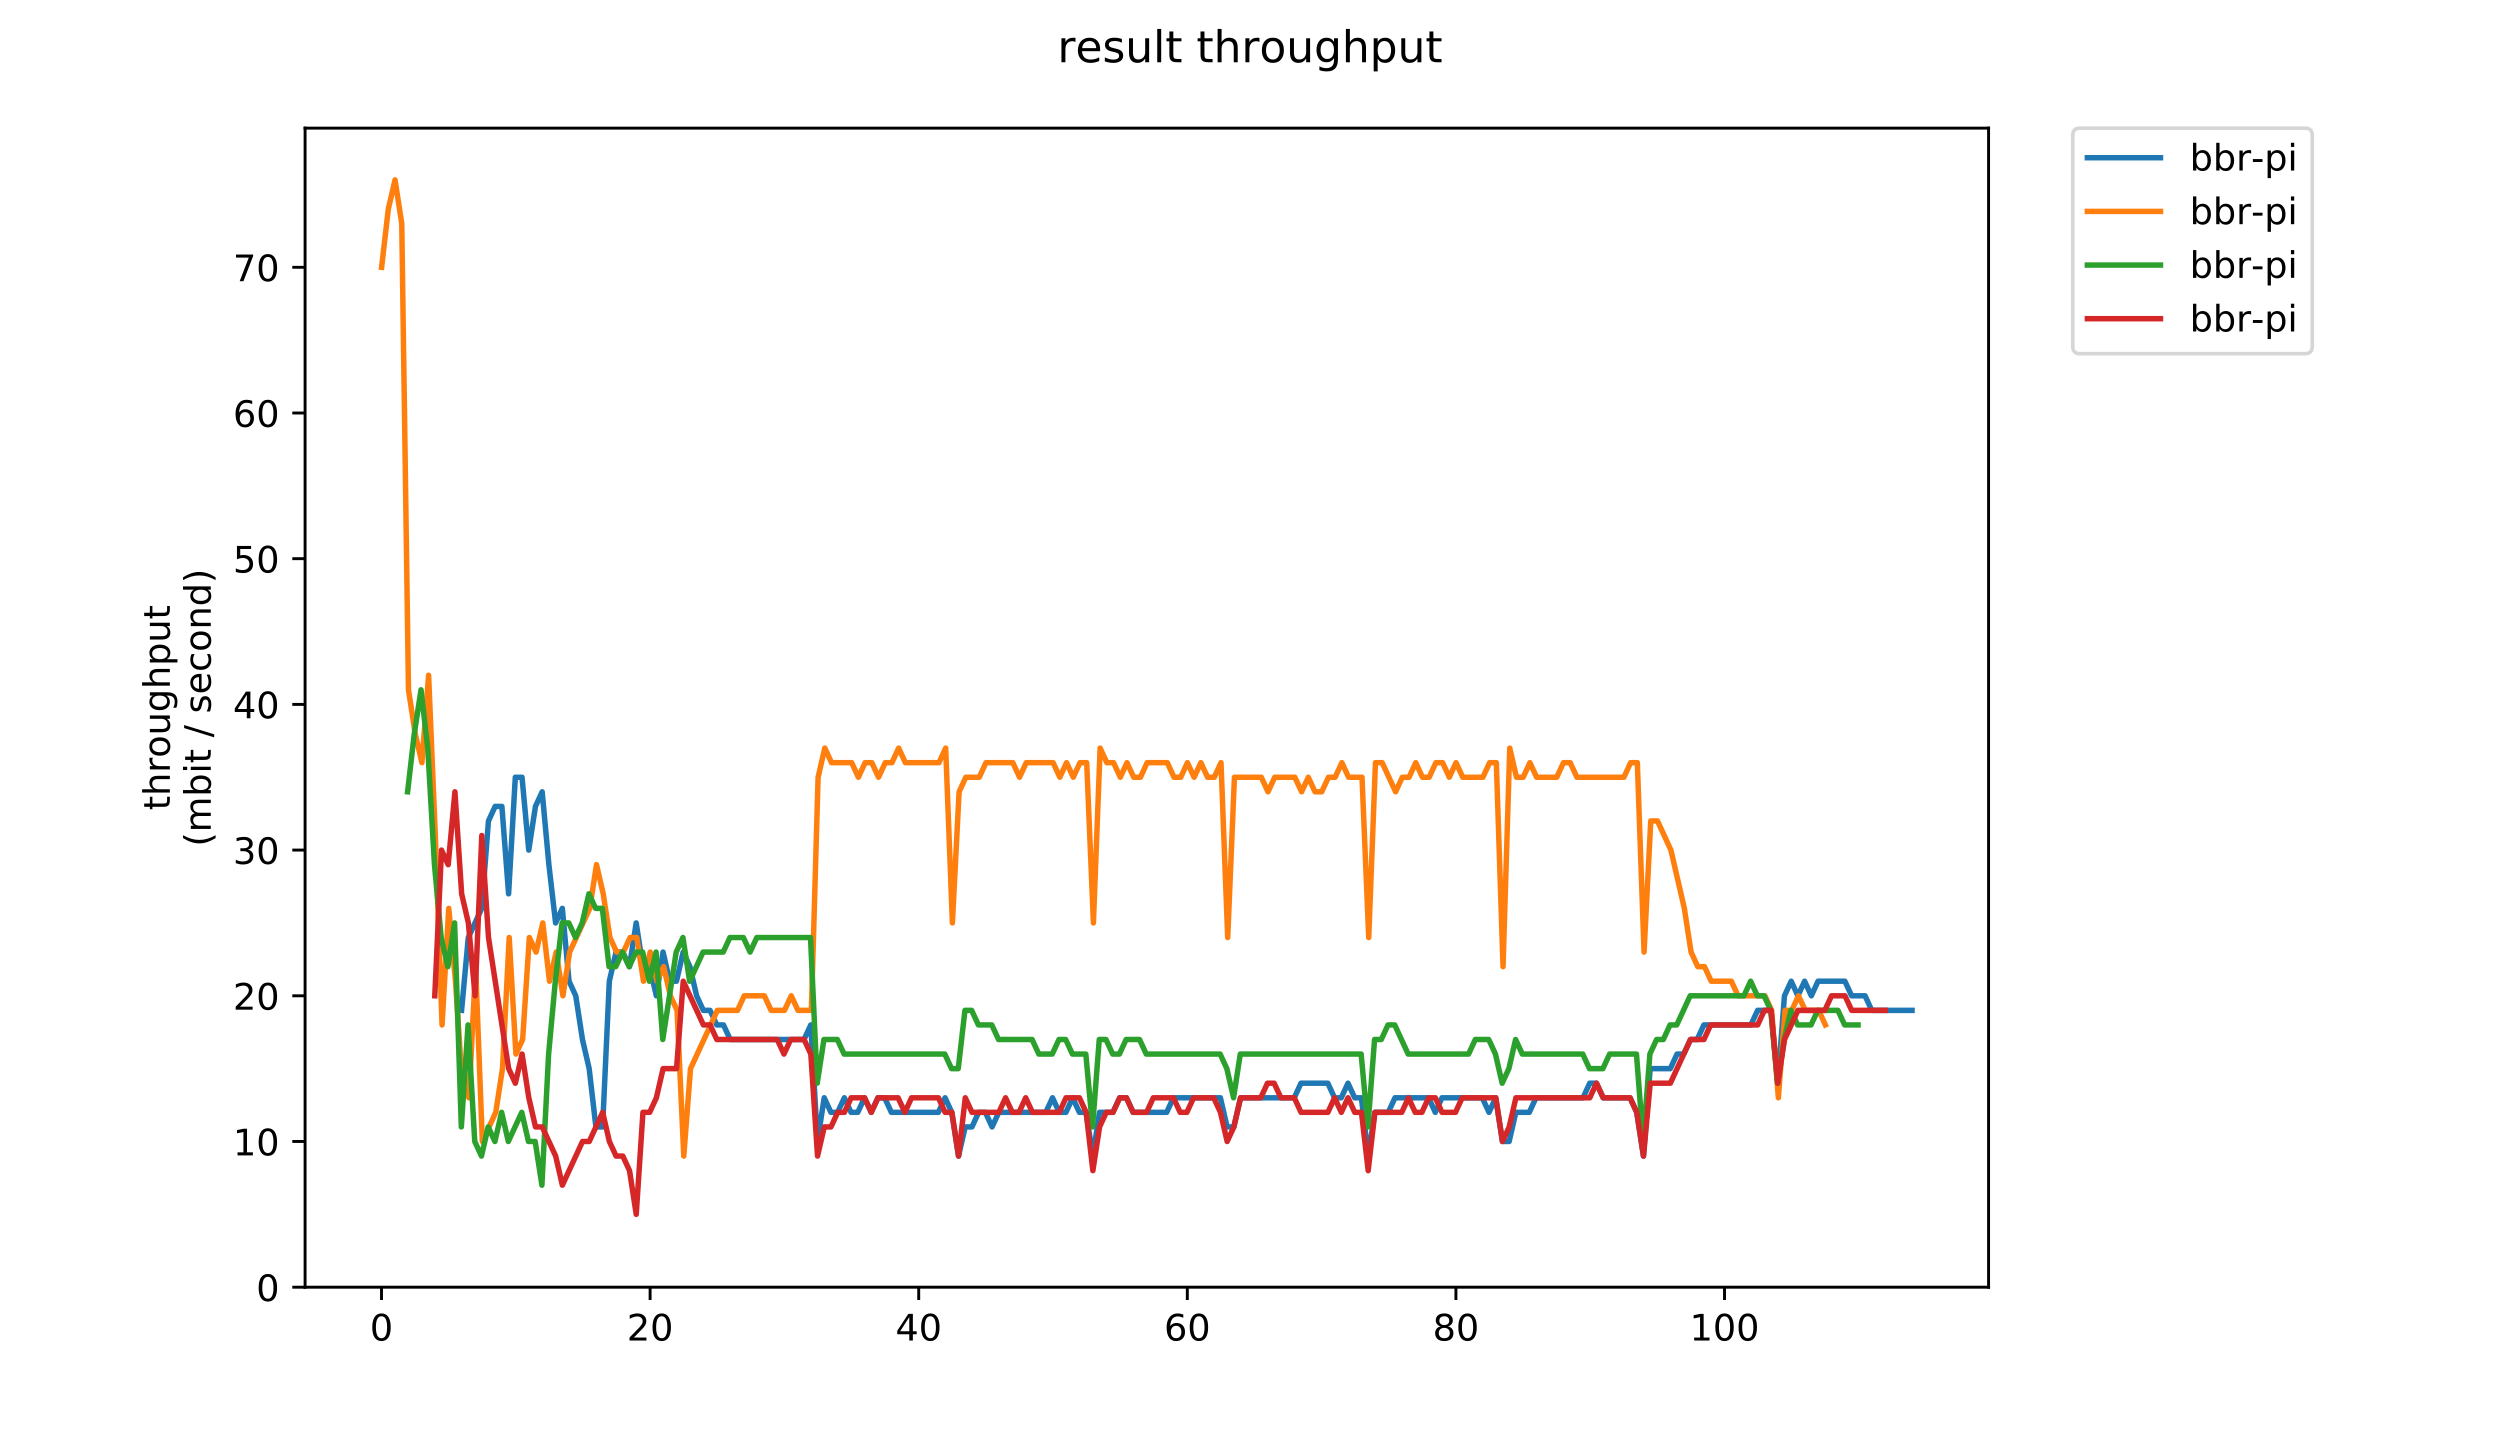 <?xml version="1.0" encoding="utf-8" standalone="no"?>
<!DOCTYPE svg PUBLIC "-//W3C//DTD SVG 1.1//EN"
  "http://www.w3.org/Graphics/SVG/1.1/DTD/svg11.dtd">
<!-- Created with matplotlib (https://matplotlib.org/) -->
<svg height="396pt" version="1.1" viewBox="0 0 684 396" width="684pt" xmlns="http://www.w3.org/2000/svg" xmlns:xlink="http://www.w3.org/1999/xlink">
 <defs>
  <style type="text/css">
*{stroke-linecap:butt;stroke-linejoin:round;}
  </style>
 </defs>
 <g id="figure_1">
  <g id="patch_1">
   <path d="M 0 396 
L 684 396 
L 684 0 
L 0 0 
z
" style="fill:#ffffff;"/>
  </g>
  <g id="axes_1">
   <g id="patch_2">
    <path d="M 83.472 352.174 
L 544.074 352.174 
L 544.074 35.062 
L 83.472 35.062 
z
" style="fill:#ffffff;"/>
   </g>
   <g id="matplotlib.axis_1">
    <g id="xtick_1">
     <g id="line2d_1">
      <defs>
       <path d="M 0 0 
L 0 3.5 
" id="m6c8c8b3220" style="stroke:#000000;stroke-width:0.8;"/>
      </defs>
      <g>
       <use style="stroke:#000000;stroke-width:0.8;" x="104.379" xlink:href="#m6c8c8b3220" y="352.174"/>
      </g>
     </g>
     <g id="text_1">
      <!-- 0 -->
      <defs>
       <path d="M 31.781 66.406 
Q 24.172 66.406 20.328 58.906 
Q 16.5 51.422 16.5 36.375 
Q 16.5 21.391 20.328 13.891 
Q 24.172 6.391 31.781 6.391 
Q 39.453 6.391 43.281 13.891 
Q 47.125 21.391 47.125 36.375 
Q 47.125 51.422 43.281 58.906 
Q 39.453 66.406 31.781 66.406 
z
M 31.781 74.219 
Q 44.047 74.219 50.516 64.516 
Q 56.984 54.828 56.984 36.375 
Q 56.984 17.969 50.516 8.266 
Q 44.047 -1.422 31.781 -1.422 
Q 19.531 -1.422 13.062 8.266 
Q 6.594 17.969 6.594 36.375 
Q 6.594 54.828 13.062 64.516 
Q 19.531 74.219 31.781 74.219 
z
" id="DejaVuSans-48"/>
      </defs>
      <g transform="translate(101.198 366.773)scale(0.1 -0.1)">
       <use xlink:href="#DejaVuSans-48"/>
      </g>
     </g>
    </g>
    <g id="xtick_2">
     <g id="line2d_2">
      <g>
       <use style="stroke:#000000;stroke-width:0.8;" x="177.87" xlink:href="#m6c8c8b3220" y="352.174"/>
      </g>
     </g>
     <g id="text_2">
      <!-- 20 -->
      <defs>
       <path d="M 19.188 8.297 
L 53.609 8.297 
L 53.609 0 
L 7.328 0 
L 7.328 8.297 
Q 12.938 14.109 22.625 23.891 
Q 32.328 33.688 34.812 36.531 
Q 39.547 41.844 41.422 45.531 
Q 43.312 49.219 43.312 52.781 
Q 43.312 58.594 39.234 62.25 
Q 35.156 65.922 28.609 65.922 
Q 23.969 65.922 18.812 64.312 
Q 13.672 62.703 7.812 59.422 
L 7.812 69.391 
Q 13.766 71.781 18.938 73 
Q 24.125 74.219 28.422 74.219 
Q 39.75 74.219 46.484 68.547 
Q 53.219 62.891 53.219 53.422 
Q 53.219 48.922 51.531 44.891 
Q 49.859 40.875 45.406 35.406 
Q 44.188 33.984 37.641 27.219 
Q 31.109 20.453 19.188 8.297 
z
" id="DejaVuSans-50"/>
      </defs>
      <g transform="translate(171.507 366.773)scale(0.1 -0.1)">
       <use xlink:href="#DejaVuSans-50"/>
       <use x="63.623" xlink:href="#DejaVuSans-48"/>
      </g>
     </g>
    </g>
    <g id="xtick_3">
     <g id="line2d_3">
      <g>
       <use style="stroke:#000000;stroke-width:0.8;" x="251.36" xlink:href="#m6c8c8b3220" y="352.174"/>
      </g>
     </g>
     <g id="text_3">
      <!-- 40 -->
      <defs>
       <path d="M 37.797 64.312 
L 12.891 25.391 
L 37.797 25.391 
z
M 35.203 72.906 
L 47.609 72.906 
L 47.609 25.391 
L 58.016 25.391 
L 58.016 17.188 
L 47.609 17.188 
L 47.609 0 
L 37.797 0 
L 37.797 17.188 
L 4.891 17.188 
L 4.891 26.703 
z
" id="DejaVuSans-52"/>
      </defs>
      <g transform="translate(244.997 366.773)scale(0.1 -0.1)">
       <use xlink:href="#DejaVuSans-52"/>
       <use x="63.623" xlink:href="#DejaVuSans-48"/>
      </g>
     </g>
    </g>
    <g id="xtick_4">
     <g id="line2d_4">
      <g>
       <use style="stroke:#000000;stroke-width:0.8;" x="324.85" xlink:href="#m6c8c8b3220" y="352.174"/>
      </g>
     </g>
     <g id="text_4">
      <!-- 60 -->
      <defs>
       <path d="M 33.016 40.375 
Q 26.375 40.375 22.484 35.828 
Q 18.609 31.297 18.609 23.391 
Q 18.609 15.531 22.484 10.953 
Q 26.375 6.391 33.016 6.391 
Q 39.656 6.391 43.531 10.953 
Q 47.406 15.531 47.406 23.391 
Q 47.406 31.297 43.531 35.828 
Q 39.656 40.375 33.016 40.375 
z
M 52.594 71.297 
L 52.594 62.312 
Q 48.875 64.062 45.094 64.984 
Q 41.312 65.922 37.594 65.922 
Q 27.828 65.922 22.672 59.328 
Q 17.531 52.734 16.797 39.406 
Q 19.672 43.656 24.016 45.922 
Q 28.375 48.188 33.594 48.188 
Q 44.578 48.188 50.953 41.516 
Q 57.328 34.859 57.328 23.391 
Q 57.328 12.156 50.688 5.359 
Q 44.047 -1.422 33.016 -1.422 
Q 20.359 -1.422 13.672 8.266 
Q 6.984 17.969 6.984 36.375 
Q 6.984 53.656 15.188 63.938 
Q 23.391 74.219 37.203 74.219 
Q 40.922 74.219 44.703 73.484 
Q 48.484 72.75 52.594 71.297 
z
" id="DejaVuSans-54"/>
      </defs>
      <g transform="translate(318.487 366.773)scale(0.1 -0.1)">
       <use xlink:href="#DejaVuSans-54"/>
       <use x="63.623" xlink:href="#DejaVuSans-48"/>
      </g>
     </g>
    </g>
    <g id="xtick_5">
     <g id="line2d_5">
      <g>
       <use style="stroke:#000000;stroke-width:0.8;" x="398.34" xlink:href="#m6c8c8b3220" y="352.174"/>
      </g>
     </g>
     <g id="text_5">
      <!-- 80 -->
      <defs>
       <path d="M 31.781 34.625 
Q 24.75 34.625 20.719 30.859 
Q 16.703 27.094 16.703 20.516 
Q 16.703 13.922 20.719 10.156 
Q 24.75 6.391 31.781 6.391 
Q 38.812 6.391 42.859 10.172 
Q 46.922 13.969 46.922 20.516 
Q 46.922 27.094 42.891 30.859 
Q 38.875 34.625 31.781 34.625 
z
M 21.922 38.812 
Q 15.578 40.375 12.031 44.719 
Q 8.5 49.078 8.5 55.328 
Q 8.5 64.062 14.719 69.141 
Q 20.953 74.219 31.781 74.219 
Q 42.672 74.219 48.875 69.141 
Q 55.078 64.062 55.078 55.328 
Q 55.078 49.078 51.531 44.719 
Q 48 40.375 41.703 38.812 
Q 48.828 37.156 52.797 32.312 
Q 56.781 27.484 56.781 20.516 
Q 56.781 9.906 50.312 4.234 
Q 43.844 -1.422 31.781 -1.422 
Q 19.734 -1.422 13.25 4.234 
Q 6.781 9.906 6.781 20.516 
Q 6.781 27.484 10.781 32.312 
Q 14.797 37.156 21.922 38.812 
z
M 18.312 54.391 
Q 18.312 48.734 21.844 45.562 
Q 25.391 42.391 31.781 42.391 
Q 38.141 42.391 41.719 45.562 
Q 45.312 48.734 45.312 54.391 
Q 45.312 60.062 41.719 63.234 
Q 38.141 66.406 31.781 66.406 
Q 25.391 66.406 21.844 63.234 
Q 18.312 60.062 18.312 54.391 
z
" id="DejaVuSans-56"/>
      </defs>
      <g transform="translate(391.978 366.773)scale(0.1 -0.1)">
       <use xlink:href="#DejaVuSans-56"/>
       <use x="63.623" xlink:href="#DejaVuSans-48"/>
      </g>
     </g>
    </g>
    <g id="xtick_6">
     <g id="line2d_6">
      <g>
       <use style="stroke:#000000;stroke-width:0.8;" x="471.83" xlink:href="#m6c8c8b3220" y="352.174"/>
      </g>
     </g>
     <g id="text_6">
      <!-- 100 -->
      <defs>
       <path d="M 12.406 8.297 
L 28.516 8.297 
L 28.516 63.922 
L 10.984 60.406 
L 10.984 69.391 
L 28.422 72.906 
L 38.281 72.906 
L 38.281 8.297 
L 54.391 8.297 
L 54.391 0 
L 12.406 0 
z
" id="DejaVuSans-49"/>
      </defs>
      <g transform="translate(462.287 366.773)scale(0.1 -0.1)">
       <use xlink:href="#DejaVuSans-49"/>
       <use x="63.623" xlink:href="#DejaVuSans-48"/>
       <use x="127.246" xlink:href="#DejaVuSans-48"/>
      </g>
     </g>
    </g>
   </g>
   <g id="matplotlib.axis_2">
    <g id="ytick_1">
     <g id="line2d_7">
      <defs>
       <path d="M 0 0 
L -3.5 0 
" id="m4cbfe3831d" style="stroke:#000000;stroke-width:0.8;"/>
      </defs>
      <g>
       <use style="stroke:#000000;stroke-width:0.8;" x="83.472" xlink:href="#m4cbfe3831d" y="352.174"/>
      </g>
     </g>
     <g id="text_7">
      <!-- 0 -->
      <g transform="translate(70.11 355.973)scale(0.1 -0.1)">
       <use xlink:href="#DejaVuSans-48"/>
      </g>
     </g>
    </g>
    <g id="ytick_2">
     <g id="line2d_8">
      <g>
       <use style="stroke:#000000;stroke-width:0.8;" x="83.472" xlink:href="#m4cbfe3831d" y="312.311"/>
      </g>
     </g>
     <g id="text_8">
      <!-- 10 -->
      <g transform="translate(63.747 316.11)scale(0.1 -0.1)">
       <use xlink:href="#DejaVuSans-49"/>
       <use x="63.623" xlink:href="#DejaVuSans-48"/>
      </g>
     </g>
    </g>
    <g id="ytick_3">
     <g id="line2d_9">
      <g>
       <use style="stroke:#000000;stroke-width:0.8;" x="83.472" xlink:href="#m4cbfe3831d" y="272.448"/>
      </g>
     </g>
     <g id="text_9">
      <!-- 20 -->
      <g transform="translate(63.747 276.247)scale(0.1 -0.1)">
       <use xlink:href="#DejaVuSans-50"/>
       <use x="63.623" xlink:href="#DejaVuSans-48"/>
      </g>
     </g>
    </g>
    <g id="ytick_4">
     <g id="line2d_10">
      <g>
       <use style="stroke:#000000;stroke-width:0.8;" x="83.472" xlink:href="#m4cbfe3831d" y="232.585"/>
      </g>
     </g>
     <g id="text_10">
      <!-- 30 -->
      <defs>
       <path d="M 40.578 39.312 
Q 47.656 37.797 51.625 33 
Q 55.609 28.219 55.609 21.188 
Q 55.609 10.406 48.188 4.484 
Q 40.766 -1.422 27.094 -1.422 
Q 22.516 -1.422 17.656 -0.516 
Q 12.797 0.391 7.625 2.203 
L 7.625 11.719 
Q 11.719 9.328 16.594 8.109 
Q 21.484 6.891 26.812 6.891 
Q 36.078 6.891 40.938 10.547 
Q 45.797 14.203 45.797 21.188 
Q 45.797 27.641 41.281 31.266 
Q 36.766 34.906 28.719 34.906 
L 20.219 34.906 
L 20.219 43.016 
L 29.109 43.016 
Q 36.375 43.016 40.234 45.922 
Q 44.094 48.828 44.094 54.297 
Q 44.094 59.906 40.109 62.906 
Q 36.141 65.922 28.719 65.922 
Q 24.656 65.922 20.016 65.031 
Q 15.375 64.156 9.812 62.312 
L 9.812 71.094 
Q 15.438 72.656 20.344 73.438 
Q 25.25 74.219 29.594 74.219 
Q 40.828 74.219 47.359 69.109 
Q 53.906 64.016 53.906 55.328 
Q 53.906 49.266 50.438 45.094 
Q 46.969 40.922 40.578 39.312 
z
" id="DejaVuSans-51"/>
      </defs>
      <g transform="translate(63.747 236.384)scale(0.1 -0.1)">
       <use xlink:href="#DejaVuSans-51"/>
       <use x="63.623" xlink:href="#DejaVuSans-48"/>
      </g>
     </g>
    </g>
    <g id="ytick_5">
     <g id="line2d_11">
      <g>
       <use style="stroke:#000000;stroke-width:0.8;" x="83.472" xlink:href="#m4cbfe3831d" y="192.721"/>
      </g>
     </g>
     <g id="text_11">
      <!-- 40 -->
      <g transform="translate(63.747 196.521)scale(0.1 -0.1)">
       <use xlink:href="#DejaVuSans-52"/>
       <use x="63.623" xlink:href="#DejaVuSans-48"/>
      </g>
     </g>
    </g>
    <g id="ytick_6">
     <g id="line2d_12">
      <g>
       <use style="stroke:#000000;stroke-width:0.8;" x="83.472" xlink:href="#m4cbfe3831d" y="152.858"/>
      </g>
     </g>
     <g id="text_12">
      <!-- 50 -->
      <defs>
       <path d="M 10.797 72.906 
L 49.516 72.906 
L 49.516 64.594 
L 19.828 64.594 
L 19.828 46.734 
Q 21.969 47.469 24.109 47.828 
Q 26.266 48.188 28.422 48.188 
Q 40.625 48.188 47.75 41.5 
Q 54.891 34.812 54.891 23.391 
Q 54.891 11.625 47.562 5.094 
Q 40.234 -1.422 26.906 -1.422 
Q 22.312 -1.422 17.547 -0.641 
Q 12.797 0.141 7.719 1.703 
L 7.719 11.625 
Q 12.109 9.234 16.797 8.062 
Q 21.484 6.891 26.703 6.891 
Q 35.156 6.891 40.078 11.328 
Q 45.016 15.766 45.016 23.391 
Q 45.016 31 40.078 35.438 
Q 35.156 39.891 26.703 39.891 
Q 22.75 39.891 18.812 39.016 
Q 14.891 38.141 10.797 36.281 
z
" id="DejaVuSans-53"/>
      </defs>
      <g transform="translate(63.747 156.657)scale(0.1 -0.1)">
       <use xlink:href="#DejaVuSans-53"/>
       <use x="63.623" xlink:href="#DejaVuSans-48"/>
      </g>
     </g>
    </g>
    <g id="ytick_7">
     <g id="line2d_13">
      <g>
       <use style="stroke:#000000;stroke-width:0.8;" x="83.472" xlink:href="#m4cbfe3831d" y="112.995"/>
      </g>
     </g>
     <g id="text_13">
      <!-- 60 -->
      <g transform="translate(63.747 116.794)scale(0.1 -0.1)">
       <use xlink:href="#DejaVuSans-54"/>
       <use x="63.623" xlink:href="#DejaVuSans-48"/>
      </g>
     </g>
    </g>
    <g id="ytick_8">
     <g id="line2d_14">
      <g>
       <use style="stroke:#000000;stroke-width:0.8;" x="83.472" xlink:href="#m4cbfe3831d" y="73.132"/>
      </g>
     </g>
     <g id="text_14">
      <!-- 70 -->
      <defs>
       <path d="M 8.203 72.906 
L 55.078 72.906 
L 55.078 68.703 
L 28.609 0 
L 18.312 0 
L 43.219 64.594 
L 8.203 64.594 
z
" id="DejaVuSans-55"/>
      </defs>
      <g transform="translate(63.747 76.931)scale(0.1 -0.1)">
       <use xlink:href="#DejaVuSans-55"/>
       <use x="63.623" xlink:href="#DejaVuSans-48"/>
      </g>
     </g>
    </g>
    <g id="text_15">
     <!-- throughput -->
     <defs>
      <path d="M 18.312 70.219 
L 18.312 54.688 
L 36.812 54.688 
L 36.812 47.703 
L 18.312 47.703 
L 18.312 18.016 
Q 18.312 11.328 20.141 9.422 
Q 21.969 7.516 27.594 7.516 
L 36.812 7.516 
L 36.812 0 
L 27.594 0 
Q 17.188 0 13.234 3.875 
Q 9.281 7.766 9.281 18.016 
L 9.281 47.703 
L 2.688 47.703 
L 2.688 54.688 
L 9.281 54.688 
L 9.281 70.219 
z
" id="DejaVuSans-116"/>
      <path d="M 54.891 33.016 
L 54.891 0 
L 45.906 0 
L 45.906 32.719 
Q 45.906 40.484 42.875 44.328 
Q 39.844 48.188 33.797 48.188 
Q 26.516 48.188 22.312 43.547 
Q 18.109 38.922 18.109 30.906 
L 18.109 0 
L 9.078 0 
L 9.078 75.984 
L 18.109 75.984 
L 18.109 46.188 
Q 21.344 51.125 25.703 53.562 
Q 30.078 56 35.797 56 
Q 45.219 56 50.047 50.172 
Q 54.891 44.344 54.891 33.016 
z
" id="DejaVuSans-104"/>
      <path d="M 41.109 46.297 
Q 39.594 47.172 37.812 47.578 
Q 36.031 48 33.891 48 
Q 26.266 48 22.188 43.047 
Q 18.109 38.094 18.109 28.812 
L 18.109 0 
L 9.078 0 
L 9.078 54.688 
L 18.109 54.688 
L 18.109 46.188 
Q 20.953 51.172 25.484 53.578 
Q 30.031 56 36.531 56 
Q 37.453 56 38.578 55.875 
Q 39.703 55.766 41.062 55.516 
z
" id="DejaVuSans-114"/>
      <path d="M 30.609 48.391 
Q 23.391 48.391 19.188 42.75 
Q 14.984 37.109 14.984 27.297 
Q 14.984 17.484 19.156 11.844 
Q 23.344 6.203 30.609 6.203 
Q 37.797 6.203 41.984 11.859 
Q 46.188 17.531 46.188 27.297 
Q 46.188 37.016 41.984 42.703 
Q 37.797 48.391 30.609 48.391 
z
M 30.609 56 
Q 42.328 56 49.016 48.375 
Q 55.719 40.766 55.719 27.297 
Q 55.719 13.875 49.016 6.219 
Q 42.328 -1.422 30.609 -1.422 
Q 18.844 -1.422 12.172 6.219 
Q 5.516 13.875 5.516 27.297 
Q 5.516 40.766 12.172 48.375 
Q 18.844 56 30.609 56 
z
" id="DejaVuSans-111"/>
      <path d="M 8.5 21.578 
L 8.5 54.688 
L 17.484 54.688 
L 17.484 21.922 
Q 17.484 14.156 20.5 10.266 
Q 23.531 6.391 29.594 6.391 
Q 36.859 6.391 41.078 11.031 
Q 45.312 15.672 45.312 23.688 
L 45.312 54.688 
L 54.297 54.688 
L 54.297 0 
L 45.312 0 
L 45.312 8.406 
Q 42.047 3.422 37.719 1 
Q 33.406 -1.422 27.688 -1.422 
Q 18.266 -1.422 13.375 4.438 
Q 8.5 10.297 8.5 21.578 
z
M 31.109 56 
z
" id="DejaVuSans-117"/>
      <path d="M 45.406 27.984 
Q 45.406 37.75 41.375 43.109 
Q 37.359 48.484 30.078 48.484 
Q 22.859 48.484 18.828 43.109 
Q 14.797 37.75 14.797 27.984 
Q 14.797 18.266 18.828 12.891 
Q 22.859 7.516 30.078 7.516 
Q 37.359 7.516 41.375 12.891 
Q 45.406 18.266 45.406 27.984 
z
M 54.391 6.781 
Q 54.391 -7.172 48.188 -13.984 
Q 42 -20.797 29.203 -20.797 
Q 24.469 -20.797 20.266 -20.094 
Q 16.062 -19.391 12.109 -17.922 
L 12.109 -9.188 
Q 16.062 -11.328 19.922 -12.344 
Q 23.781 -13.375 27.781 -13.375 
Q 36.625 -13.375 41.016 -8.766 
Q 45.406 -4.156 45.406 5.172 
L 45.406 9.625 
Q 42.625 4.781 38.281 2.391 
Q 33.938 0 27.875 0 
Q 17.828 0 11.672 7.656 
Q 5.516 15.328 5.516 27.984 
Q 5.516 40.672 11.672 48.328 
Q 17.828 56 27.875 56 
Q 33.938 56 38.281 53.609 
Q 42.625 51.219 45.406 46.391 
L 45.406 54.688 
L 54.391 54.688 
z
" id="DejaVuSans-103"/>
      <path d="M 18.109 8.203 
L 18.109 -20.797 
L 9.078 -20.797 
L 9.078 54.688 
L 18.109 54.688 
L 18.109 46.391 
Q 20.953 51.266 25.266 53.625 
Q 29.594 56 35.594 56 
Q 45.562 56 51.781 48.094 
Q 58.016 40.188 58.016 27.297 
Q 58.016 14.406 51.781 6.484 
Q 45.562 -1.422 35.594 -1.422 
Q 29.594 -1.422 25.266 0.953 
Q 20.953 3.328 18.109 8.203 
z
M 48.688 27.297 
Q 48.688 37.203 44.609 42.844 
Q 40.531 48.484 33.406 48.484 
Q 26.266 48.484 22.188 42.844 
Q 18.109 37.203 18.109 27.297 
Q 18.109 17.391 22.188 11.75 
Q 26.266 6.109 33.406 6.109 
Q 40.531 6.109 44.609 11.75 
Q 48.688 17.391 48.688 27.297 
z
" id="DejaVuSans-112"/>
     </defs>
     <g transform="translate(46.47 221.675)rotate(-90)scale(0.1 -0.1)">
      <use xlink:href="#DejaVuSans-116"/>
      <use x="39.209" xlink:href="#DejaVuSans-104"/>
      <use x="102.588" xlink:href="#DejaVuSans-114"/>
      <use x="143.67" xlink:href="#DejaVuSans-111"/>
      <use x="204.852" xlink:href="#DejaVuSans-117"/>
      <use x="268.23" xlink:href="#DejaVuSans-103"/>
      <use x="331.707" xlink:href="#DejaVuSans-104"/>
      <use x="395.086" xlink:href="#DejaVuSans-112"/>
      <use x="458.562" xlink:href="#DejaVuSans-117"/>
      <use x="521.941" xlink:href="#DejaVuSans-116"/>
     </g>
     <!-- (mbit / second) -->
     <defs>
      <path d="M 31 75.875 
Q 24.469 64.656 21.281 53.656 
Q 18.109 42.672 18.109 31.391 
Q 18.109 20.125 21.312 9.062 
Q 24.516 -2 31 -13.188 
L 23.188 -13.188 
Q 15.875 -1.703 12.234 9.375 
Q 8.594 20.453 8.594 31.391 
Q 8.594 42.281 12.203 53.312 
Q 15.828 64.359 23.188 75.875 
z
" id="DejaVuSans-40"/>
      <path d="M 52 44.188 
Q 55.375 50.25 60.062 53.125 
Q 64.75 56 71.094 56 
Q 79.641 56 84.281 50.016 
Q 88.922 44.047 88.922 33.016 
L 88.922 0 
L 79.891 0 
L 79.891 32.719 
Q 79.891 40.578 77.094 44.375 
Q 74.312 48.188 68.609 48.188 
Q 61.625 48.188 57.562 43.547 
Q 53.516 38.922 53.516 30.906 
L 53.516 0 
L 44.484 0 
L 44.484 32.719 
Q 44.484 40.625 41.703 44.406 
Q 38.922 48.188 33.109 48.188 
Q 26.219 48.188 22.156 43.531 
Q 18.109 38.875 18.109 30.906 
L 18.109 0 
L 9.078 0 
L 9.078 54.688 
L 18.109 54.688 
L 18.109 46.188 
Q 21.188 51.219 25.484 53.609 
Q 29.781 56 35.688 56 
Q 41.656 56 45.828 52.969 
Q 50 49.953 52 44.188 
z
" id="DejaVuSans-109"/>
      <path d="M 48.688 27.297 
Q 48.688 37.203 44.609 42.844 
Q 40.531 48.484 33.406 48.484 
Q 26.266 48.484 22.188 42.844 
Q 18.109 37.203 18.109 27.297 
Q 18.109 17.391 22.188 11.75 
Q 26.266 6.109 33.406 6.109 
Q 40.531 6.109 44.609 11.75 
Q 48.688 17.391 48.688 27.297 
z
M 18.109 46.391 
Q 20.953 51.266 25.266 53.625 
Q 29.594 56 35.594 56 
Q 45.562 56 51.781 48.094 
Q 58.016 40.188 58.016 27.297 
Q 58.016 14.406 51.781 6.484 
Q 45.562 -1.422 35.594 -1.422 
Q 29.594 -1.422 25.266 0.953 
Q 20.953 3.328 18.109 8.203 
L 18.109 0 
L 9.078 0 
L 9.078 75.984 
L 18.109 75.984 
z
" id="DejaVuSans-98"/>
      <path d="M 9.422 54.688 
L 18.406 54.688 
L 18.406 0 
L 9.422 0 
z
M 9.422 75.984 
L 18.406 75.984 
L 18.406 64.594 
L 9.422 64.594 
z
" id="DejaVuSans-105"/>
      <path id="DejaVuSans-32"/>
      <path d="M 25.391 72.906 
L 33.688 72.906 
L 8.297 -9.281 
L 0 -9.281 
z
" id="DejaVuSans-47"/>
      <path d="M 44.281 53.078 
L 44.281 44.578 
Q 40.484 46.531 36.375 47.5 
Q 32.281 48.484 27.875 48.484 
Q 21.188 48.484 17.844 46.438 
Q 14.5 44.391 14.5 40.281 
Q 14.5 37.156 16.891 35.375 
Q 19.281 33.594 26.516 31.984 
L 29.594 31.297 
Q 39.156 29.25 43.188 25.516 
Q 47.219 21.781 47.219 15.094 
Q 47.219 7.469 41.188 3.016 
Q 35.156 -1.422 24.609 -1.422 
Q 20.219 -1.422 15.453 -0.562 
Q 10.688 0.297 5.422 2 
L 5.422 11.281 
Q 10.406 8.688 15.234 7.391 
Q 20.062 6.109 24.812 6.109 
Q 31.156 6.109 34.562 8.281 
Q 37.984 10.453 37.984 14.406 
Q 37.984 18.062 35.516 20.016 
Q 33.062 21.969 24.703 23.781 
L 21.578 24.516 
Q 13.234 26.266 9.516 29.906 
Q 5.812 33.547 5.812 39.891 
Q 5.812 47.609 11.281 51.797 
Q 16.75 56 26.812 56 
Q 31.781 56 36.172 55.266 
Q 40.578 54.547 44.281 53.078 
z
" id="DejaVuSans-115"/>
      <path d="M 56.203 29.594 
L 56.203 25.203 
L 14.891 25.203 
Q 15.484 15.922 20.484 11.062 
Q 25.484 6.203 34.422 6.203 
Q 39.594 6.203 44.453 7.469 
Q 49.312 8.734 54.109 11.281 
L 54.109 2.781 
Q 49.266 0.734 44.188 -0.344 
Q 39.109 -1.422 33.891 -1.422 
Q 20.797 -1.422 13.156 6.188 
Q 5.516 13.812 5.516 26.812 
Q 5.516 40.234 12.766 48.109 
Q 20.016 56 32.328 56 
Q 43.359 56 49.781 48.891 
Q 56.203 41.797 56.203 29.594 
z
M 47.219 32.234 
Q 47.125 39.594 43.094 43.984 
Q 39.062 48.391 32.422 48.391 
Q 24.906 48.391 20.391 44.141 
Q 15.875 39.891 15.188 32.172 
z
" id="DejaVuSans-101"/>
      <path d="M 48.781 52.594 
L 48.781 44.188 
Q 44.969 46.297 41.141 47.344 
Q 37.312 48.391 33.406 48.391 
Q 24.656 48.391 19.812 42.844 
Q 14.984 37.312 14.984 27.297 
Q 14.984 17.281 19.812 11.734 
Q 24.656 6.203 33.406 6.203 
Q 37.312 6.203 41.141 7.25 
Q 44.969 8.297 48.781 10.406 
L 48.781 2.094 
Q 45.016 0.344 40.984 -0.531 
Q 36.969 -1.422 32.422 -1.422 
Q 20.062 -1.422 12.781 6.344 
Q 5.516 14.109 5.516 27.297 
Q 5.516 40.672 12.859 48.328 
Q 20.219 56 33.016 56 
Q 37.156 56 41.109 55.141 
Q 45.062 54.297 48.781 52.594 
z
" id="DejaVuSans-99"/>
      <path d="M 54.891 33.016 
L 54.891 0 
L 45.906 0 
L 45.906 32.719 
Q 45.906 40.484 42.875 44.328 
Q 39.844 48.188 33.797 48.188 
Q 26.516 48.188 22.312 43.547 
Q 18.109 38.922 18.109 30.906 
L 18.109 0 
L 9.078 0 
L 9.078 54.688 
L 18.109 54.688 
L 18.109 46.188 
Q 21.344 51.125 25.703 53.562 
Q 30.078 56 35.797 56 
Q 45.219 56 50.047 50.172 
Q 54.891 44.344 54.891 33.016 
z
" id="DejaVuSans-110"/>
      <path d="M 45.406 46.391 
L 45.406 75.984 
L 54.391 75.984 
L 54.391 0 
L 45.406 0 
L 45.406 8.203 
Q 42.578 3.328 38.25 0.953 
Q 33.938 -1.422 27.875 -1.422 
Q 17.969 -1.422 11.734 6.484 
Q 5.516 14.406 5.516 27.297 
Q 5.516 40.188 11.734 48.094 
Q 17.969 56 27.875 56 
Q 33.938 56 38.25 53.625 
Q 42.578 51.266 45.406 46.391 
z
M 14.797 27.297 
Q 14.797 17.391 18.875 11.75 
Q 22.953 6.109 30.078 6.109 
Q 37.203 6.109 41.297 11.75 
Q 45.406 17.391 45.406 27.297 
Q 45.406 37.203 41.297 42.844 
Q 37.203 48.484 30.078 48.484 
Q 22.953 48.484 18.875 42.844 
Q 14.797 37.203 14.797 27.297 
z
" id="DejaVuSans-100"/>
      <path d="M 8.016 75.875 
L 15.828 75.875 
Q 23.141 64.359 26.781 53.312 
Q 30.422 42.281 30.422 31.391 
Q 30.422 20.453 26.781 9.375 
Q 23.141 -1.703 15.828 -13.188 
L 8.016 -13.188 
Q 14.5 -2 17.703 9.062 
Q 20.906 20.125 20.906 31.391 
Q 20.906 42.672 17.703 53.656 
Q 14.5 64.656 8.016 75.875 
z
" id="DejaVuSans-41"/>
     </defs>
     <g transform="translate(57.668 231.609)rotate(-90)scale(0.1 -0.1)">
      <use xlink:href="#DejaVuSans-40"/>
      <use x="39.014" xlink:href="#DejaVuSans-109"/>
      <use x="136.426" xlink:href="#DejaVuSans-98"/>
      <use x="199.902" xlink:href="#DejaVuSans-105"/>
      <use x="227.686" xlink:href="#DejaVuSans-116"/>
      <use x="266.895" xlink:href="#DejaVuSans-32"/>
      <use x="298.682" xlink:href="#DejaVuSans-47"/>
      <use x="332.373" xlink:href="#DejaVuSans-32"/>
      <use x="364.16" xlink:href="#DejaVuSans-115"/>
      <use x="416.26" xlink:href="#DejaVuSans-101"/>
      <use x="477.783" xlink:href="#DejaVuSans-99"/>
      <use x="532.764" xlink:href="#DejaVuSans-111"/>
      <use x="593.945" xlink:href="#DejaVuSans-110"/>
      <use x="657.324" xlink:href="#DejaVuSans-100"/>
      <use x="720.801" xlink:href="#DejaVuSans-41"/>
     </g>
    </g>
   </g>
   <g id="line2d_15">
    <path clip-path="url(#p37f6ac72e2)" d="M 126.29 276.434 
L 128.128 256.503 
L 131.802 248.53 
L 133.639 224.612 
L 135.477 220.626 
L 137.314 220.626 
L 139.151 244.544 
L 140.989 212.653 
L 142.826 212.653 
L 144.663 232.585 
L 146.5 220.626 
L 148.338 216.639 
L 150.175 236.571 
L 152.012 252.516 
L 153.849 248.53 
L 155.687 268.461 
L 157.524 272.448 
L 159.361 284.407 
L 161.198 292.379 
L 163.036 308.325 
L 164.873 308.325 
L 166.71 268.461 
L 168.547 260.489 
L 170.385 260.489 
L 172.222 264.475 
L 174.059 252.516 
L 175.896 264.475 
L 177.734 264.475 
L 179.571 272.448 
L 181.408 260.489 
L 183.245 268.461 
L 185.083 268.461 
L 186.92 260.489 
L 188.757 264.475 
L 190.594 272.448 
L 192.432 276.434 
L 194.269 276.434 
L 196.106 280.42 
L 197.943 280.42 
L 199.781 284.407 
L 219.99 284.407 
L 221.828 280.42 
L 223.665 312.311 
L 225.502 300.352 
L 227.339 304.338 
L 229.177 304.338 
L 231.014 300.352 
L 232.851 304.338 
L 234.689 304.338 
L 236.526 300.352 
L 238.363 304.338 
L 240.2 300.352 
L 242.038 300.352 
L 243.875 304.338 
L 256.736 304.338 
L 258.573 300.352 
L 260.41 304.338 
L 262.247 316.297 
L 264.085 308.325 
L 265.922 308.325 
L 267.759 304.338 
L 269.596 304.338 
L 271.434 308.325 
L 273.271 304.338 
L 286.132 304.338 
L 287.969 300.352 
L 289.806 304.338 
L 291.643 304.338 
L 293.481 300.352 
L 295.318 304.338 
L 297.155 304.338 
L 298.992 316.297 
L 300.83 304.338 
L 304.504 304.338 
L 306.341 300.352 
L 308.179 300.352 
L 310.016 304.338 
L 319.202 304.338 
L 321.039 300.352 
L 333.9 300.352 
L 335.738 308.325 
L 337.575 308.325 
L 339.412 300.352 
L 354.11 300.352 
L 355.947 296.366 
L 363.296 296.366 
L 365.134 300.352 
L 366.971 300.352 
L 368.808 296.366 
L 370.645 300.352 
L 372.483 300.352 
L 374.32 316.297 
L 376.157 304.338 
L 379.832 304.338 
L 381.669 300.352 
L 390.855 300.352 
L 392.692 304.338 
L 394.53 300.352 
L 405.553 300.352 
L 407.39 304.338 
L 409.228 300.352 
L 411.065 312.311 
L 412.902 312.311 
L 414.739 304.338 
L 418.414 304.338 
L 420.251 300.352 
L 433.112 300.352 
L 434.949 296.366 
L 436.787 296.366 
L 438.624 300.352 
L 445.973 300.352 
L 447.81 304.338 
L 449.647 316.297 
L 451.485 292.379 
L 456.996 292.379 
L 458.834 288.393 
L 460.671 288.393 
L 462.508 284.407 
L 464.345 284.407 
L 466.183 280.42 
L 479.043 280.42 
L 480.881 276.434 
L 484.555 276.434 
L 486.392 296.366 
L 488.23 272.448 
L 490.067 268.461 
L 491.904 272.448 
L 493.741 268.461 
L 495.579 272.448 
L 497.416 268.461 
L 504.765 268.461 
L 506.602 272.448 
L 510.277 272.448 
L 512.114 276.434 
L 523.137 276.434 
L 523.137 276.434 
" style="fill:none;stroke:#1f77b4;stroke-linecap:square;stroke-width:1.5;"/>
   </g>
   <g id="line2d_16">
    <path clip-path="url(#p37f6ac72e2)" d="M 104.409 73.132 
L 106.246 57.187 
L 108.083 49.214 
L 109.921 61.173 
L 111.758 188.735 
L 113.595 200.694 
L 115.432 208.667 
L 117.27 184.749 
L 119.107 228.598 
L 120.944 280.42 
L 122.781 248.53 
L 124.619 268.461 
L 126.456 296.366 
L 128.293 300.352 
L 130.13 264.475 
L 131.968 312.311 
L 135.642 304.338 
L 137.479 292.379 
L 139.317 256.503 
L 141.154 288.393 
L 142.991 284.407 
L 144.828 256.503 
L 146.666 260.489 
L 148.503 252.516 
L 150.34 268.461 
L 152.177 260.489 
L 154.015 272.448 
L 155.852 260.489 
L 161.364 248.53 
L 163.201 236.571 
L 165.038 244.544 
L 166.875 256.503 
L 168.713 260.489 
L 170.55 260.489 
L 172.387 256.503 
L 174.224 256.503 
L 176.062 268.461 
L 177.899 260.489 
L 179.736 268.461 
L 181.573 264.475 
L 183.411 272.448 
L 185.248 276.434 
L 187.085 316.297 
L 188.922 292.379 
L 196.272 276.434 
L 201.783 276.434 
L 203.621 272.448 
L 209.132 272.448 
L 210.97 276.434 
L 214.644 276.434 
L 216.481 272.448 
L 218.319 276.434 
L 221.993 276.434 
L 223.83 212.653 
L 225.668 204.68 
L 227.505 208.667 
L 233.017 208.667 
L 234.854 212.653 
L 236.691 208.667 
L 238.528 208.667 
L 240.366 212.653 
L 242.203 208.667 
L 244.04 208.667 
L 245.877 204.68 
L 247.715 208.667 
L 256.901 208.667 
L 258.738 204.68 
L 260.575 252.516 
L 262.413 216.639 
L 264.25 212.653 
L 267.924 212.653 
L 269.762 208.667 
L 277.111 208.667 
L 278.948 212.653 
L 280.785 208.667 
L 288.134 208.667 
L 289.971 212.653 
L 291.809 208.667 
L 293.646 212.653 
L 295.483 208.667 
L 297.321 208.667 
L 299.158 252.516 
L 300.995 204.68 
L 302.832 208.667 
L 304.67 208.667 
L 306.507 212.653 
L 308.344 208.667 
L 310.181 212.653 
L 312.019 212.653 
L 313.856 208.667 
L 319.368 208.667 
L 321.205 212.653 
L 323.042 212.653 
L 324.879 208.667 
L 326.717 212.653 
L 328.554 208.667 
L 330.391 212.653 
L 332.228 212.653 
L 334.066 208.667 
L 335.903 256.503 
L 337.74 212.653 
L 345.089 212.653 
L 346.926 216.639 
L 348.764 212.653 
L 354.275 212.653 
L 356.113 216.639 
L 357.95 212.653 
L 359.787 216.639 
L 361.624 216.639 
L 363.462 212.653 
L 365.299 212.653 
L 367.136 208.667 
L 368.973 212.653 
L 372.648 212.653 
L 374.485 256.503 
L 376.322 208.667 
L 378.16 208.667 
L 381.834 216.639 
L 383.671 212.653 
L 385.509 212.653 
L 387.346 208.667 
L 389.183 212.653 
L 391.02 212.653 
L 392.858 208.667 
L 394.695 208.667 
L 396.532 212.653 
L 398.37 208.667 
L 400.207 212.653 
L 405.719 212.653 
L 407.556 208.667 
L 409.393 208.667 
L 411.23 264.475 
L 413.068 204.68 
L 414.905 212.653 
L 416.742 212.653 
L 418.579 208.667 
L 420.417 212.653 
L 425.928 212.653 
L 427.766 208.667 
L 429.603 208.667 
L 431.44 212.653 
L 444.301 212.653 
L 446.138 208.667 
L 447.975 208.667 
L 449.813 260.489 
L 451.65 224.612 
L 453.487 224.612 
L 457.162 232.585 
L 460.836 248.53 
L 462.673 260.489 
L 464.511 264.475 
L 466.348 264.475 
L 468.185 268.461 
L 473.697 268.461 
L 475.534 272.448 
L 482.883 272.448 
L 484.72 276.434 
L 486.558 300.352 
L 488.395 276.434 
L 490.232 276.434 
L 492.069 272.448 
L 493.907 276.434 
L 497.581 276.434 
L 499.419 280.42 
L 499.419 280.42 
" style="fill:none;stroke:#ff7f0e;stroke-linecap:square;stroke-width:1.5;"/>
   </g>
   <g id="line2d_17">
    <path clip-path="url(#p37f6ac72e2)" d="M 111.519 216.639 
L 113.356 200.694 
L 115.193 188.735 
L 117.031 204.68 
L 118.868 236.571 
L 120.705 256.503 
L 122.542 264.475 
L 124.38 252.516 
L 126.217 308.325 
L 128.054 280.42 
L 129.892 312.311 
L 131.729 316.297 
L 133.566 308.325 
L 135.403 312.311 
L 137.241 304.338 
L 139.078 312.311 
L 142.752 304.338 
L 144.59 312.311 
L 146.427 312.311 
L 148.264 324.27 
L 150.101 288.393 
L 151.939 268.461 
L 153.776 252.516 
L 155.613 252.516 
L 157.45 256.503 
L 159.288 252.516 
L 161.125 244.544 
L 162.962 248.53 
L 164.799 248.53 
L 166.637 264.475 
L 168.474 264.475 
L 170.311 260.489 
L 172.148 264.475 
L 173.986 260.489 
L 175.823 260.489 
L 177.66 268.461 
L 179.497 260.489 
L 181.335 284.407 
L 185.009 260.489 
L 186.846 256.503 
L 188.684 268.461 
L 192.358 260.489 
L 197.87 260.489 
L 199.707 256.503 
L 203.382 256.503 
L 205.219 260.489 
L 207.056 256.503 
L 221.754 256.503 
L 223.591 296.366 
L 225.429 284.407 
L 229.103 284.407 
L 230.941 288.393 
L 258.499 288.393 
L 260.337 292.379 
L 262.174 292.379 
L 264.011 276.434 
L 265.848 276.434 
L 267.686 280.42 
L 271.36 280.42 
L 273.197 284.407 
L 282.384 284.407 
L 284.221 288.393 
L 287.895 288.393 
L 289.733 284.407 
L 291.57 284.407 
L 293.407 288.393 
L 297.082 288.393 
L 298.919 308.325 
L 300.756 284.407 
L 302.593 284.407 
L 304.431 288.393 
L 306.268 288.393 
L 308.105 284.407 
L 311.78 284.407 
L 313.617 288.393 
L 333.827 288.393 
L 335.664 292.379 
L 337.501 300.352 
L 339.339 288.393 
L 372.409 288.393 
L 374.246 308.325 
L 376.084 284.407 
L 377.921 284.407 
L 379.758 280.42 
L 381.595 280.42 
L 385.27 288.393 
L 401.805 288.393 
L 403.642 284.407 
L 407.317 284.407 
L 409.154 288.393 
L 410.991 296.366 
L 412.829 292.379 
L 414.666 284.407 
L 416.503 288.393 
L 433.039 288.393 
L 434.876 292.379 
L 438.55 292.379 
L 440.388 288.393 
L 447.737 288.393 
L 449.574 312.311 
L 451.411 288.393 
L 453.248 284.407 
L 455.086 284.407 
L 456.923 280.42 
L 458.76 280.42 
L 462.435 272.448 
L 477.133 272.448 
L 478.97 268.461 
L 480.807 272.448 
L 482.644 272.448 
L 484.482 276.434 
L 486.319 296.366 
L 488.156 284.407 
L 489.993 276.434 
L 491.831 280.42 
L 495.505 280.42 
L 497.342 276.434 
L 502.854 276.434 
L 504.691 280.42 
L 508.366 280.42 
L 508.366 280.42 
" style="fill:none;stroke:#2ca02c;stroke-linecap:square;stroke-width:1.5;"/>
   </g>
   <g id="line2d_18">
    <path clip-path="url(#p37f6ac72e2)" d="M 118.956 272.448 
L 120.793 232.585 
L 122.631 236.571 
L 124.468 216.639 
L 126.305 244.544 
L 128.142 252.516 
L 129.98 272.448 
L 131.817 228.598 
L 133.654 256.503 
L 139.166 292.379 
L 141.003 296.366 
L 142.84 288.393 
L 144.678 300.352 
L 146.515 308.325 
L 148.352 308.325 
L 152.027 316.297 
L 153.864 324.27 
L 159.376 312.311 
L 161.213 312.311 
L 164.888 304.338 
L 166.725 312.311 
L 168.562 316.297 
L 170.399 316.297 
L 172.237 320.284 
L 174.074 332.243 
L 175.911 304.338 
L 177.748 304.338 
L 179.586 300.352 
L 181.423 292.379 
L 185.097 292.379 
L 186.935 268.461 
L 192.446 280.42 
L 194.284 280.42 
L 196.121 284.407 
L 212.656 284.407 
L 214.493 288.393 
L 216.331 284.407 
L 220.005 284.407 
L 221.842 288.393 
L 223.68 316.297 
L 225.517 308.325 
L 227.354 308.325 
L 229.191 304.338 
L 231.029 304.338 
L 232.866 300.352 
L 236.54 300.352 
L 238.378 304.338 
L 240.215 300.352 
L 245.727 300.352 
L 247.564 304.338 
L 249.401 300.352 
L 256.75 300.352 
L 258.588 304.338 
L 260.425 304.338 
L 262.262 316.297 
L 264.099 300.352 
L 265.937 304.338 
L 273.286 304.338 
L 275.123 300.352 
L 276.96 304.338 
L 278.797 304.338 
L 280.635 300.352 
L 282.472 304.338 
L 289.821 304.338 
L 291.658 300.352 
L 295.333 300.352 
L 297.17 304.338 
L 299.007 320.284 
L 300.844 308.325 
L 302.682 304.338 
L 304.519 304.338 
L 306.356 300.352 
L 308.193 300.352 
L 310.031 304.338 
L 313.705 304.338 
L 315.542 300.352 
L 321.054 300.352 
L 322.891 304.338 
L 324.729 304.338 
L 326.566 300.352 
L 332.078 300.352 
L 333.915 304.338 
L 335.752 312.311 
L 337.589 308.325 
L 339.427 300.352 
L 344.938 300.352 
L 346.776 296.366 
L 348.613 296.366 
L 350.45 300.352 
L 354.125 300.352 
L 355.962 304.338 
L 363.311 304.338 
L 365.148 300.352 
L 366.986 304.338 
L 368.823 300.352 
L 370.66 304.338 
L 372.497 304.338 
L 374.335 320.284 
L 376.172 304.338 
L 383.521 304.338 
L 385.358 300.352 
L 387.195 304.338 
L 389.033 304.338 
L 390.87 300.352 
L 392.707 300.352 
L 394.544 304.338 
L 398.219 304.338 
L 400.056 300.352 
L 409.242 300.352 
L 411.08 312.311 
L 412.917 308.325 
L 414.754 300.352 
L 434.964 300.352 
L 436.801 296.366 
L 438.638 300.352 
L 445.987 300.352 
L 447.825 304.338 
L 449.662 316.297 
L 451.499 296.366 
L 457.011 296.366 
L 462.523 284.407 
L 466.197 284.407 
L 468.035 280.42 
L 480.895 280.42 
L 482.733 276.434 
L 484.57 276.434 
L 486.407 296.366 
L 488.244 284.407 
L 491.919 276.434 
L 499.268 276.434 
L 501.105 272.448 
L 504.78 272.448 
L 506.617 276.434 
L 515.803 276.434 
L 515.803 276.434 
" style="fill:none;stroke:#d62728;stroke-linecap:square;stroke-width:1.5;"/>
   </g>
   <g id="patch_3">
    <path d="M 83.472 352.174 
L 83.472 35.062 
" style="fill:none;stroke:#000000;stroke-linecap:square;stroke-linejoin:miter;stroke-width:0.8;"/>
   </g>
   <g id="patch_4">
    <path d="M 544.074 352.174 
L 544.074 35.062 
" style="fill:none;stroke:#000000;stroke-linecap:square;stroke-linejoin:miter;stroke-width:0.8;"/>
   </g>
   <g id="patch_5">
    <path d="M 83.472 352.174 
L 544.074 352.174 
" style="fill:none;stroke:#000000;stroke-linecap:square;stroke-linejoin:miter;stroke-width:0.8;"/>
   </g>
   <g id="patch_6">
    <path d="M 83.472 35.062 
L 544.074 35.062 
" style="fill:none;stroke:#000000;stroke-linecap:square;stroke-linejoin:miter;stroke-width:0.8;"/>
   </g>
   <g id="legend_1">
    <g id="patch_7">
     <path d="M 569.104 96.775 
L 630.637 96.775 
Q 632.637 96.775 632.637 94.775 
L 632.637 37.062 
Q 632.637 35.062 630.637 35.062 
L 569.104 35.062 
Q 567.104 35.062 567.104 37.062 
L 567.104 94.775 
Q 567.104 96.775 569.104 96.775 
z
" style="fill:#ffffff;opacity:0.8;stroke:#cccccc;stroke-linejoin:miter;"/>
    </g>
    <g id="line2d_19">
     <path d="M 571.104 43.161 
L 591.104 43.161 
" style="fill:none;stroke:#1f77b4;stroke-linecap:square;stroke-width:1.5;"/>
    </g>
    <g id="line2d_20"/>
    <g id="text_16">
     <!-- bbr-pi -->
     <defs>
      <path d="M 4.891 31.391 
L 31.203 31.391 
L 31.203 23.391 
L 4.891 23.391 
z
" id="DejaVuSans-45"/>
     </defs>
     <g transform="translate(599.104 46.661)scale(0.1 -0.1)">
      <use xlink:href="#DejaVuSans-98"/>
      <use x="63.477" xlink:href="#DejaVuSans-98"/>
      <use x="126.953" xlink:href="#DejaVuSans-114"/>
      <use x="167.973" xlink:href="#DejaVuSans-45"/>
      <use x="204.057" xlink:href="#DejaVuSans-112"/>
      <use x="267.533" xlink:href="#DejaVuSans-105"/>
     </g>
    </g>
    <g id="line2d_21">
     <path d="M 571.104 57.839 
L 591.104 57.839 
" style="fill:none;stroke:#ff7f0e;stroke-linecap:square;stroke-width:1.5;"/>
    </g>
    <g id="line2d_22"/>
    <g id="text_17">
     <!-- bbr-pi -->
     <g transform="translate(599.104 61.339)scale(0.1 -0.1)">
      <use xlink:href="#DejaVuSans-98"/>
      <use x="63.477" xlink:href="#DejaVuSans-98"/>
      <use x="126.953" xlink:href="#DejaVuSans-114"/>
      <use x="167.973" xlink:href="#DejaVuSans-45"/>
      <use x="204.057" xlink:href="#DejaVuSans-112"/>
      <use x="267.533" xlink:href="#DejaVuSans-105"/>
     </g>
    </g>
    <g id="line2d_23">
     <path d="M 571.104 72.517 
L 591.104 72.517 
" style="fill:none;stroke:#2ca02c;stroke-linecap:square;stroke-width:1.5;"/>
    </g>
    <g id="line2d_24"/>
    <g id="text_18">
     <!-- bbr-pi -->
     <g transform="translate(599.104 76.017)scale(0.1 -0.1)">
      <use xlink:href="#DejaVuSans-98"/>
      <use x="63.477" xlink:href="#DejaVuSans-98"/>
      <use x="126.953" xlink:href="#DejaVuSans-114"/>
      <use x="167.973" xlink:href="#DejaVuSans-45"/>
      <use x="204.057" xlink:href="#DejaVuSans-112"/>
      <use x="267.533" xlink:href="#DejaVuSans-105"/>
     </g>
    </g>
    <g id="line2d_25">
     <path d="M 571.104 87.195 
L 591.104 87.195 
" style="fill:none;stroke:#d62728;stroke-linecap:square;stroke-width:1.5;"/>
    </g>
    <g id="line2d_26"/>
    <g id="text_19">
     <!-- bbr-pi -->
     <g transform="translate(599.104 90.695)scale(0.1 -0.1)">
      <use xlink:href="#DejaVuSans-98"/>
      <use x="63.477" xlink:href="#DejaVuSans-98"/>
      <use x="126.953" xlink:href="#DejaVuSans-114"/>
      <use x="167.973" xlink:href="#DejaVuSans-45"/>
      <use x="204.057" xlink:href="#DejaVuSans-112"/>
      <use x="267.533" xlink:href="#DejaVuSans-105"/>
     </g>
    </g>
   </g>
  </g>
  <g id="text_20">
   <!-- result throughput -->
   <defs>
    <path d="M 9.422 75.984 
L 18.406 75.984 
L 18.406 0 
L 9.422 0 
z
" id="DejaVuSans-108"/>
   </defs>
   <g transform="translate(289.321 17.038)scale(0.12 -0.12)">
    <use xlink:href="#DejaVuSans-114"/>
    <use x="41.082" xlink:href="#DejaVuSans-101"/>
    <use x="102.605" xlink:href="#DejaVuSans-115"/>
    <use x="154.705" xlink:href="#DejaVuSans-117"/>
    <use x="218.084" xlink:href="#DejaVuSans-108"/>
    <use x="245.867" xlink:href="#DejaVuSans-116"/>
    <use x="285.076" xlink:href="#DejaVuSans-32"/>
    <use x="316.863" xlink:href="#DejaVuSans-116"/>
    <use x="356.072" xlink:href="#DejaVuSans-104"/>
    <use x="419.451" xlink:href="#DejaVuSans-114"/>
    <use x="460.533" xlink:href="#DejaVuSans-111"/>
    <use x="521.715" xlink:href="#DejaVuSans-117"/>
    <use x="585.094" xlink:href="#DejaVuSans-103"/>
    <use x="648.57" xlink:href="#DejaVuSans-104"/>
    <use x="711.949" xlink:href="#DejaVuSans-112"/>
    <use x="775.426" xlink:href="#DejaVuSans-117"/>
    <use x="838.805" xlink:href="#DejaVuSans-116"/>
   </g>
  </g>
 </g>
 <defs>
  <clipPath id="p37f6ac72e2">
   <rect height="317.112" width="460.602" x="83.472" y="35.062"/>
  </clipPath>
 </defs>
</svg>
